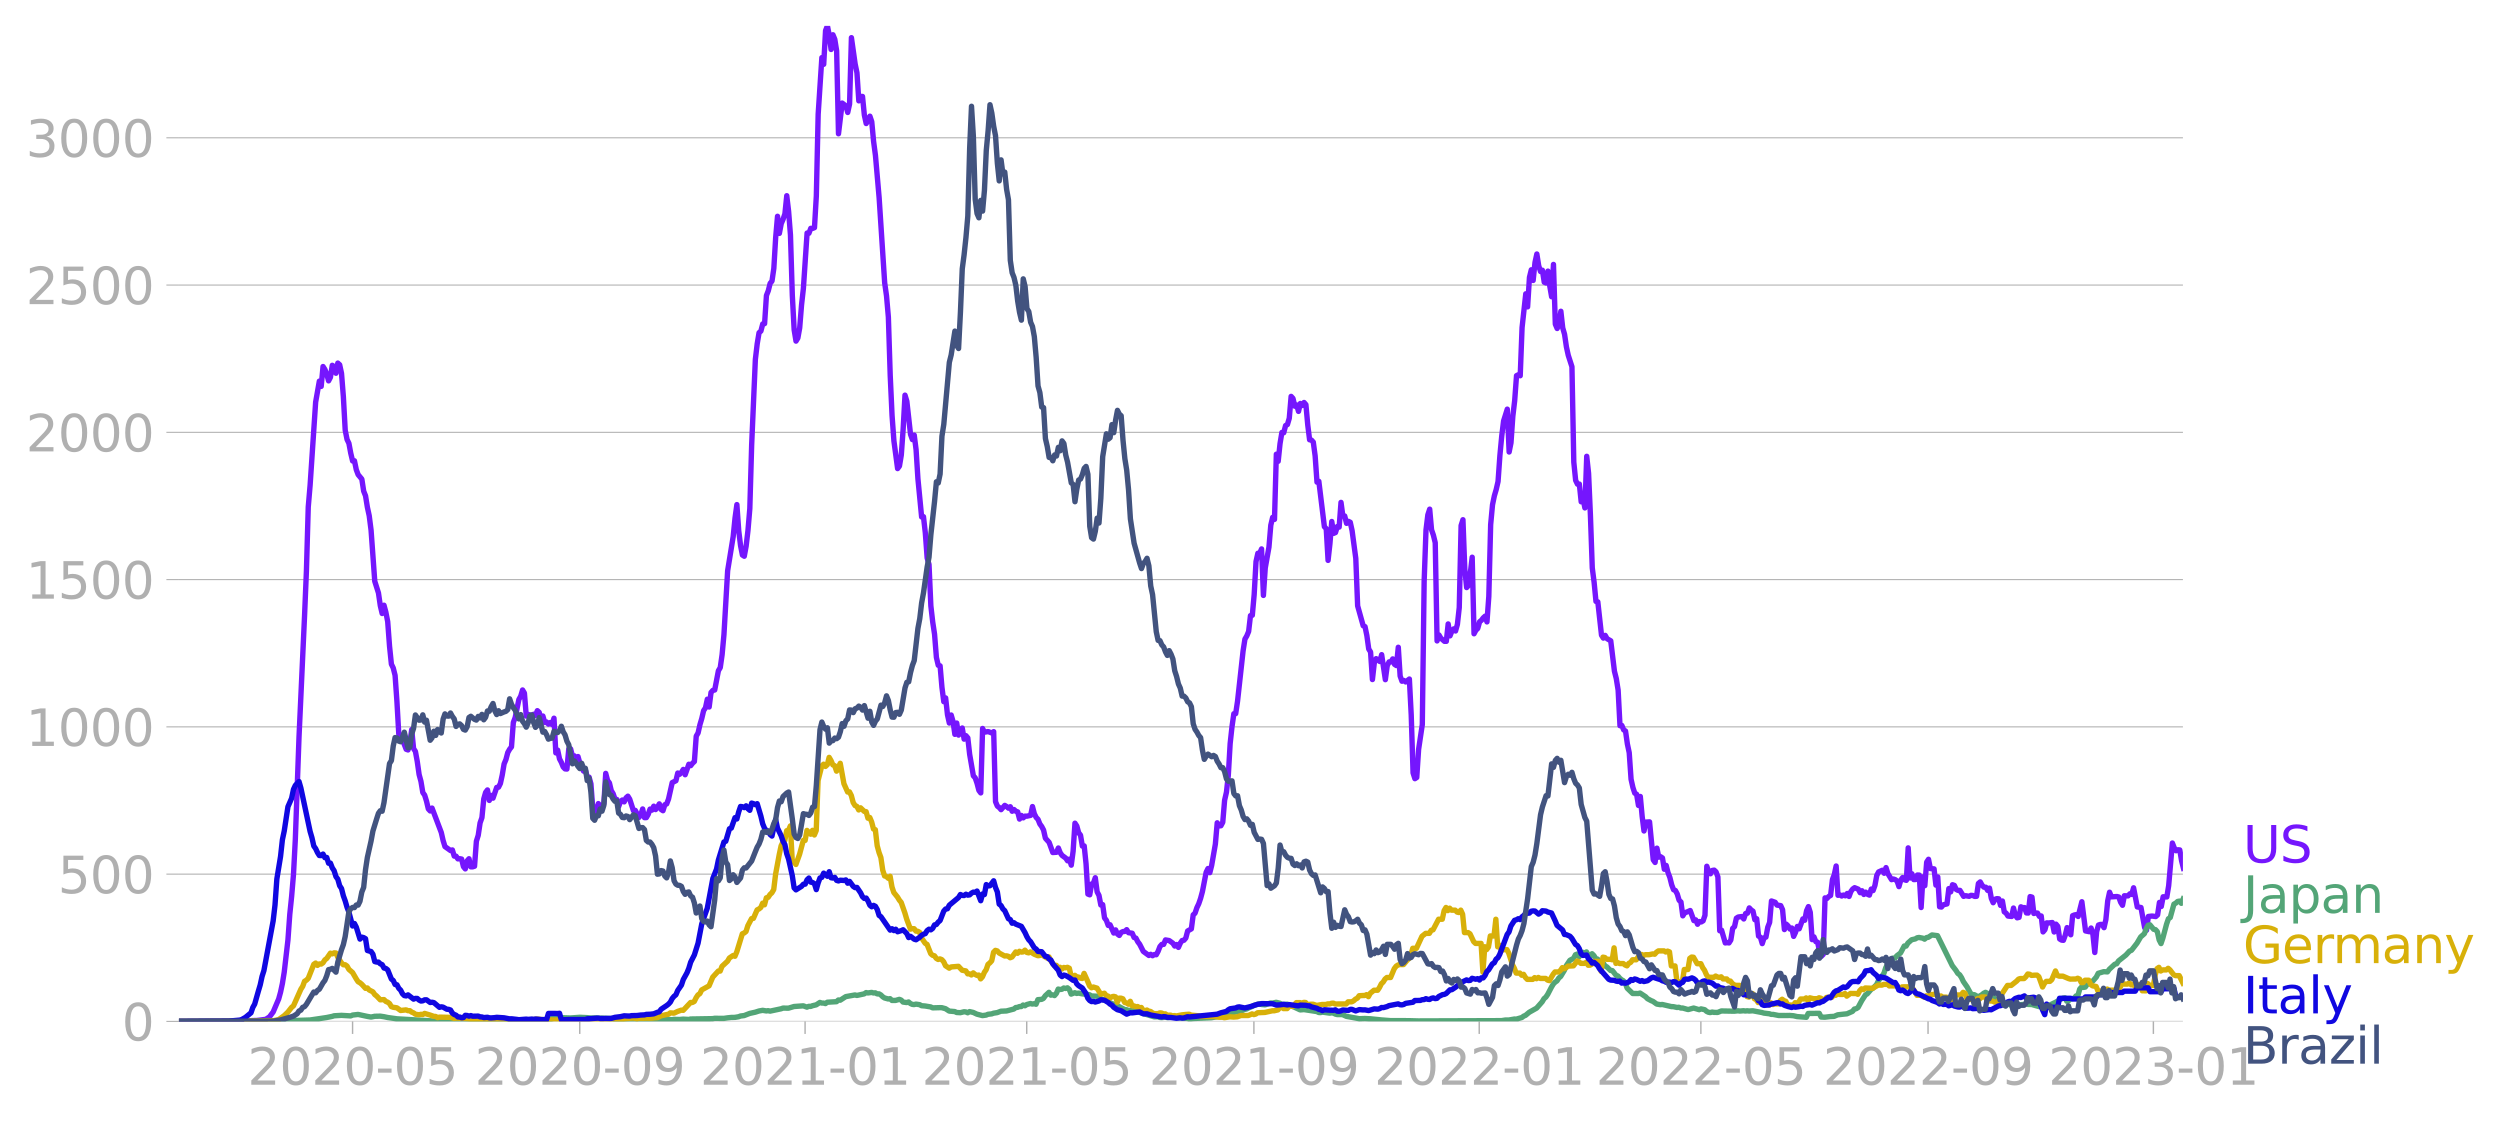 <svg xmlns="http://www.w3.org/2000/svg" xmlns:xlink="http://www.w3.org/1999/xlink" width="928.157" height="416.199" viewBox="0 0 696.117 312.149"><defs><style>*{stroke-linejoin:round;stroke-linecap:butt}</style></defs><g id="figure_1"><path id="patch_1" d="M0 312.15h696.117V0H0v312.15z" style="fill:none"/><g id="axes_1"><path id="patch_2" d="M49.83 284.4h558V7.2h-558v277.2z" style="fill:none"/><g id="matplotlib.axis_1"><g id="xtick_1"><g id="line2d_1"><defs><path id="m91d9a4ef93" d="M0 0v3.5" style="stroke:#b0b0b0;stroke-width:.4"/></defs><use xlink:href="#m91d9a4ef93" x="98.173" y="284.4" style="fill:#b0b0b0;stroke:#b0b0b0;stroke-width:.4"/></g><g id="text_1" style="fill:#b0b0b0" transform="matrix(.14 0 0 -.14 68.925 302.038)"><defs><path id="DejaVuSans-32" d="M1228 531h2203V0H469v531q359 372 979 998 621 627 780 809 303 340 423 576 121 236 121 464 0 372-261 606-261 235-680 235-297 0-627-103-329-103-704-313v638q381 153 712 231 332 78 607 78 725 0 1156-363 431-362 431-968 0-288-108-546-107-257-392-607-78-91-497-524-418-433-1181-1211z" transform="scale(.016)"/><path id="DejaVuSans-30" d="M2034 4250q-487 0-733-480-245-479-245-1442 0-959 245-1439 246-480 733-480 491 0 736 480 246 480 246 1439 0 963-246 1442-245 480-736 480zm0 500q785 0 1199-621 414-620 414-1801 0-1178-414-1799Q2819-91 2034-91q-784 0-1198 620-414 621-414 1799 0 1181 414 1801 414 621 1198 621z" transform="scale(.016)"/><path id="DejaVuSans-2d" d="M313 2009h1684v-512H313v512z" transform="scale(.016)"/><path id="DejaVuSans-35" d="M691 4666h2478v-532H1269V2991q137 47 274 70 138 23 276 23 781 0 1237-428 457-428 457-1159 0-753-469-1171Q2575-91 1722-91q-294 0-599 50Q819 9 494 109v635q281-153 581-228t634-75q541 0 856 284 316 284 316 772 0 487-316 771-315 285-856 285-253 0-505-56-251-56-513-175v2344z" transform="scale(.016)"/></defs><use xlink:href="#DejaVuSans-32"/><use xlink:href="#DejaVuSans-30" x="63.623"/><use xlink:href="#DejaVuSans-32" x="127.246"/><use xlink:href="#DejaVuSans-30" x="190.869"/><use xlink:href="#DejaVuSans-2d" x="254.492"/><use xlink:href="#DejaVuSans-30" x="290.576"/><use xlink:href="#DejaVuSans-35" x="354.199"/></g></g><g id="xtick_2"><use xlink:href="#m91d9a4ef93" id="line2d_2" x="161.43" y="284.4" style="fill:#b0b0b0;stroke:#b0b0b0;stroke-width:.4"/><g id="text_2" style="fill:#b0b0b0" transform="matrix(.14 0 0 -.14 132.182 302.038)"><defs><path id="DejaVuSans-39" d="M703 97v575q238-113 481-172 244-59 479-59 625 0 954 420 330 420 377 1277-181-269-460-413-278-144-615-144-700 0-1108 423-408 424-408 1159 0 718 425 1152 425 435 1131 435 810 0 1236-621 427-620 427-1801 0-1103-524-1761Q2575-91 1691-91q-238 0-482 47Q966 3 703 97zm1256 1978q425 0 673 290 249 291 249 798 0 503-249 795-248 292-673 292t-673-292q-248-292-248-795 0-507 248-798 248-290 673-290z" transform="scale(.016)"/></defs><use xlink:href="#DejaVuSans-32"/><use xlink:href="#DejaVuSans-30" x="63.623"/><use xlink:href="#DejaVuSans-32" x="127.246"/><use xlink:href="#DejaVuSans-30" x="190.869"/><use xlink:href="#DejaVuSans-2d" x="254.492"/><use xlink:href="#DejaVuSans-30" x="290.576"/><use xlink:href="#DejaVuSans-39" x="354.199"/></g></g><g id="xtick_3"><use xlink:href="#m91d9a4ef93" id="line2d_3" x="224.173" y="284.4" style="fill:#b0b0b0;stroke:#b0b0b0;stroke-width:.4"/><g id="text_3" style="fill:#b0b0b0" transform="matrix(.14 0 0 -.14 194.925 302.038)"><defs><path id="DejaVuSans-31" d="M794 531h1031v3560L703 3866v575l1116 225h631V531h1031V0H794v531z" transform="scale(.016)"/></defs><use xlink:href="#DejaVuSans-32"/><use xlink:href="#DejaVuSans-30" x="63.623"/><use xlink:href="#DejaVuSans-32" x="127.246"/><use xlink:href="#DejaVuSans-31" x="190.869"/><use xlink:href="#DejaVuSans-2d" x="254.492"/><use xlink:href="#DejaVuSans-30" x="290.576"/><use xlink:href="#DejaVuSans-31" x="354.199"/></g></g><g id="xtick_4"><use xlink:href="#m91d9a4ef93" id="line2d_4" x="285.887" y="284.4" style="fill:#b0b0b0;stroke:#b0b0b0;stroke-width:.4"/><g id="text_4" style="fill:#b0b0b0" transform="matrix(.14 0 0 -.14 256.64 302.038)"><use xlink:href="#DejaVuSans-32"/><use xlink:href="#DejaVuSans-30" x="63.623"/><use xlink:href="#DejaVuSans-32" x="127.246"/><use xlink:href="#DejaVuSans-31" x="190.869"/><use xlink:href="#DejaVuSans-2d" x="254.492"/><use xlink:href="#DejaVuSans-30" x="290.576"/><use xlink:href="#DejaVuSans-35" x="354.199"/></g></g><g id="xtick_5"><use xlink:href="#m91d9a4ef93" id="line2d_5" x="349.144" y="284.4" style="fill:#b0b0b0;stroke:#b0b0b0;stroke-width:.4"/><g id="text_5" style="fill:#b0b0b0" transform="matrix(.14 0 0 -.14 319.896 302.038)"><use xlink:href="#DejaVuSans-32"/><use xlink:href="#DejaVuSans-30" x="63.623"/><use xlink:href="#DejaVuSans-32" x="127.246"/><use xlink:href="#DejaVuSans-31" x="190.869"/><use xlink:href="#DejaVuSans-2d" x="254.492"/><use xlink:href="#DejaVuSans-30" x="290.576"/><use xlink:href="#DejaVuSans-39" x="354.199"/></g></g><g id="xtick_6"><use xlink:href="#m91d9a4ef93" id="line2d_6" x="411.887" y="284.4" style="fill:#b0b0b0;stroke:#b0b0b0;stroke-width:.4"/><g id="text_6" style="fill:#b0b0b0" transform="matrix(.14 0 0 -.14 382.64 302.038)"><use xlink:href="#DejaVuSans-32"/><use xlink:href="#DejaVuSans-30" x="63.623"/><use xlink:href="#DejaVuSans-32" x="127.246"/><use xlink:href="#DejaVuSans-32" x="190.869"/><use xlink:href="#DejaVuSans-2d" x="254.492"/><use xlink:href="#DejaVuSans-30" x="290.576"/><use xlink:href="#DejaVuSans-31" x="354.199"/></g></g><g id="xtick_7"><use xlink:href="#m91d9a4ef93" id="line2d_7" x="473.601" y="284.4" style="fill:#b0b0b0;stroke:#b0b0b0;stroke-width:.4"/><g id="text_7" style="fill:#b0b0b0" transform="matrix(.14 0 0 -.14 444.353 302.038)"><use xlink:href="#DejaVuSans-32"/><use xlink:href="#DejaVuSans-30" x="63.623"/><use xlink:href="#DejaVuSans-32" x="127.246"/><use xlink:href="#DejaVuSans-32" x="190.869"/><use xlink:href="#DejaVuSans-2d" x="254.492"/><use xlink:href="#DejaVuSans-30" x="290.576"/><use xlink:href="#DejaVuSans-35" x="354.199"/></g></g><g id="xtick_8"><use xlink:href="#m91d9a4ef93" id="line2d_8" x="536.859" y="284.4" style="fill:#b0b0b0;stroke:#b0b0b0;stroke-width:.4"/><g id="text_8" style="fill:#b0b0b0" transform="matrix(.14 0 0 -.14 507.61 302.038)"><use xlink:href="#DejaVuSans-32"/><use xlink:href="#DejaVuSans-30" x="63.623"/><use xlink:href="#DejaVuSans-32" x="127.246"/><use xlink:href="#DejaVuSans-32" x="190.869"/><use xlink:href="#DejaVuSans-2d" x="254.492"/><use xlink:href="#DejaVuSans-30" x="290.576"/><use xlink:href="#DejaVuSans-39" x="354.199"/></g></g><g id="xtick_9"><use xlink:href="#m91d9a4ef93" id="line2d_9" x="599.601" y="284.4" style="fill:#b0b0b0;stroke:#b0b0b0;stroke-width:.4"/><g id="text_9" style="fill:#b0b0b0" transform="matrix(.14 0 0 -.14 570.353 302.038)"><defs><path id="DejaVuSans-33" d="M2597 2516q453-97 707-404 255-306 255-756 0-690-475-1069Q2609-91 1734-91q-293 0-604 58T488 141v609q262-153 574-231 313-78 654-78 593 0 904 234t311 681q0 413-289 645-289 233-804 233h-544v519h569q465 0 712 186t247 536q0 359-255 551-254 193-729 193-260 0-557-57-297-56-653-174v562q360 100 674 150t592 50q719 0 1137-327 419-326 419-882 0-388-222-655t-631-370z" transform="scale(.016)"/></defs><use xlink:href="#DejaVuSans-32"/><use xlink:href="#DejaVuSans-30" x="63.623"/><use xlink:href="#DejaVuSans-32" x="127.246"/><use xlink:href="#DejaVuSans-33" x="190.869"/><use xlink:href="#DejaVuSans-2d" x="254.492"/><use xlink:href="#DejaVuSans-30" x="290.576"/><use xlink:href="#DejaVuSans-31" x="354.199"/></g></g></g><g id="matplotlib.axis_2"><g id="ytick_1"><path id="line2d_10" d="M49.83 284.4h558" clip-path="url(#pdea8bb914f)" style="fill:none;stroke:#b0b0b0;stroke-width:.3;stroke-linecap:square"/><g id="line2d_11"><defs><path id="mfdf9529ecf" d="M0 0h-3.5" style="stroke:#b0b0b0;stroke-width:.3"/></defs><use xlink:href="#mfdf9529ecf" x="49.83" y="284.4" style="fill:#b0b0b0;stroke:#b0b0b0;stroke-width:.3"/></g><use xlink:href="#DejaVuSans-30" id="text_10" style="fill:#b0b0b0" transform="matrix(.14 0 0 -.14 33.922 289.719)"/></g><g id="ytick_2"><path id="line2d_12" d="M49.83 243.394h558" clip-path="url(#pdea8bb914f)" style="fill:none;stroke:#b0b0b0;stroke-width:.3;stroke-linecap:square"/><use xlink:href="#mfdf9529ecf" id="line2d_13" x="49.83" y="243.394" style="fill:#b0b0b0;stroke:#b0b0b0;stroke-width:.3"/><g id="text_11" style="fill:#b0b0b0" transform="matrix(.14 0 0 -.14 16.108 248.713)"><use xlink:href="#DejaVuSans-35"/><use xlink:href="#DejaVuSans-30" x="63.623"/><use xlink:href="#DejaVuSans-30" x="127.246"/></g></g><g id="ytick_3"><path id="line2d_14" d="M49.83 202.388h558" clip-path="url(#pdea8bb914f)" style="fill:none;stroke:#b0b0b0;stroke-width:.3;stroke-linecap:square"/><use xlink:href="#mfdf9529ecf" id="line2d_15" x="49.83" y="202.388" style="fill:#b0b0b0;stroke:#b0b0b0;stroke-width:.3"/><g id="text_12" style="fill:#b0b0b0" transform="matrix(.14 0 0 -.14 7.2 207.707)"><use xlink:href="#DejaVuSans-31"/><use xlink:href="#DejaVuSans-30" x="63.623"/><use xlink:href="#DejaVuSans-30" x="127.246"/><use xlink:href="#DejaVuSans-30" x="190.869"/></g></g><g id="ytick_4"><path id="line2d_16" d="M49.83 161.382h558" clip-path="url(#pdea8bb914f)" style="fill:none;stroke:#b0b0b0;stroke-width:.3;stroke-linecap:square"/><use xlink:href="#mfdf9529ecf" id="line2d_17" x="49.83" y="161.382" style="fill:#b0b0b0;stroke:#b0b0b0;stroke-width:.3"/><g id="text_13" style="fill:#b0b0b0" transform="matrix(.14 0 0 -.14 7.2 166.701)"><use xlink:href="#DejaVuSans-31"/><use xlink:href="#DejaVuSans-35" x="63.623"/><use xlink:href="#DejaVuSans-30" x="127.246"/><use xlink:href="#DejaVuSans-30" x="190.869"/></g></g><g id="ytick_5"><path id="line2d_18" d="M49.83 120.376h558" clip-path="url(#pdea8bb914f)" style="fill:none;stroke:#b0b0b0;stroke-width:.3;stroke-linecap:square"/><use xlink:href="#mfdf9529ecf" id="line2d_19" x="49.83" y="120.376" style="fill:#b0b0b0;stroke:#b0b0b0;stroke-width:.3"/><g id="text_14" style="fill:#b0b0b0" transform="matrix(.14 0 0 -.14 7.2 125.695)"><use xlink:href="#DejaVuSans-32"/><use xlink:href="#DejaVuSans-30" x="63.623"/><use xlink:href="#DejaVuSans-30" x="127.246"/><use xlink:href="#DejaVuSans-30" x="190.869"/></g></g><g id="ytick_6"><path id="line2d_20" d="M49.83 79.37h558" clip-path="url(#pdea8bb914f)" style="fill:none;stroke:#b0b0b0;stroke-width:.3;stroke-linecap:square"/><use xlink:href="#mfdf9529ecf" id="line2d_21" x="49.83" y="79.37" style="fill:#b0b0b0;stroke:#b0b0b0;stroke-width:.3"/><g id="text_15" style="fill:#b0b0b0" transform="matrix(.14 0 0 -.14 7.2 84.69)"><use xlink:href="#DejaVuSans-32"/><use xlink:href="#DejaVuSans-35" x="63.623"/><use xlink:href="#DejaVuSans-30" x="127.246"/><use xlink:href="#DejaVuSans-30" x="190.869"/></g></g><g id="ytick_7"><path id="line2d_22" d="M49.83 38.364h558" clip-path="url(#pdea8bb914f)" style="fill:none;stroke:#b0b0b0;stroke-width:.3;stroke-linecap:square"/><use xlink:href="#mfdf9529ecf" id="line2d_23" x="49.83" y="38.364" style="fill:#b0b0b0;stroke:#b0b0b0;stroke-width:.3"/><g id="text_16" style="fill:#b0b0b0" transform="matrix(.14 0 0 -.14 7.2 43.683)"><use xlink:href="#DejaVuSans-33"/><use xlink:href="#DejaVuSans-30" x="63.623"/><use xlink:href="#DejaVuSans-30" x="127.246"/><use xlink:href="#DejaVuSans-30" x="190.869"/></g></g></g><path id="line2d_24" d="m49.83 284.4 18-.082 2.571-.152 1.029-.012 1.029-.117 1.542-.211 1.029-.668 1.029-1.37 1.542-3.633.515-1.874.514-2.414.514-3.198 1.029-8.916.514-7.147.514-5.002.515-6.093.514-9.794 1.029-28.54 1.542-33.754.515-12.372.514-17.89.514-6.034 1.543-23.163 1.029-5.834.514 1.464.514-5.53.515.809.514 1.288.514 1.887.514-.984.515-3.34.514.34.514 1.863.515-2.823.514.468.514 2.39.514 6.467.515 9.362.514 2.577.514 1.066.515 2.765.514 2.156.514-.047.514 2.484.515 1.37 1.028 1.242.515 3.351.514 1.3.514 3.187.514 2.367.515 4.03 1.028 14.212 1.029 3.257.514 3.538.514 2.18.515-2.297.514 1.921.514 2.637.515 6.877.514 4.967.514 1.067.514 2.062.515 7.287.514 9.08.514.21 1.543 3.996.514.187.515-1.956.514-3.726.514 5.296.515.796.514 2.8.514 3.632.514 1.91.515 3.105.514.726.514 1.664.515 2.19.514.551.514-.796 2.572 6.795.514 2.25.514 1.675 1.543 1.101.514-.164.515 1.71.514.024.514.75.514-.047.515.094.514 2.12.514.621.515-2.237.514-.586.514 2.25h.514l.515-.165.514-6.97.514-1.641.515-3.445.514-1.476.514-5.225.514-1.804.515-.68.514 2.917.514-1.394.515.762 1.028-2.988.514-.07.515-1.031.514-2.355.514-3.081.515-1.23.514-1.957.514-.914.514-.656.515-6.795.514-1.36 1.029-5.037.514-.914.514-1.734.514.867.515 6.397.514-.457.514.14.515 1.266.514-1.453.514.316.514-1.312.515.469.514 2.038.514-1.019.515 1.804.514-.14.514.597.514-.445.515.55.514-1.757.514 9.654.515-.773.514 2.449.514.972.514 1.277.515.527.514.047.514-5.541.515-.082.514 2.026.514-.082.514.774.515-.574.514 1.827 1.029 2.215.514-.34.514 1.98.514.047.515 1.863.514 6.959.514-.539.515 1.324.514-2.238 1.028 1.148.515-1.148.514-8.412.514 1.957.515.69.514 2.157.514.831.514 1.512.515.105.514 1.992.514-1.383.515-.445.514.516.514-1.125.514-.457.515.844 1.028 3.198.515-.094 1.028 1.957.514-.762.515-1.581.514 2.413.514-.011.515-.903.514-1.464.514.293.514-1.102.515.938.514-.61.514-.972.515 1.558.514.34.514-1.664.514-.222.515-1.36 1.028-4.58 1.029-.516.514-2.144.514.352.515-.54.514-.82.514 1.477 1.029-2.917.514.386.514-.668.515-.48.514-7.065.514-.89.515-2.296.514-1.734.514-2.191.514-.773.515-2.402.514 2.167.514-4.03.515-.598.514-.105 1.028-5.366.515-.867.514-3.585.514-5.589 1.029-17.808 1.543-9.501.514-5.167.514-3.738.515 7.276.514 4.17.514 2.602.514.328.515-2.789.514-4.381.514-6.08.515-17.75 1.028-23.784.514-4.358.515-3.093.514-.457.514-1.992.515-.082.514-7.838.514-1.312.514-2.062.515-.633.514-3.526.514-8.623.515-5.893.514 4.756.514-2.706.514-1.207.515-1.535.514-5.038.514 4.359.515 6.56.514 16.766.514 9.654.514 3.14.515-.843.514-2.847.514-6.386.515-4.592 1.028-15.419.514.059.515-1.37.514.023.514-.211.515-8.775.514-22.823 1.028-15.746.515 1.862.514-9.384.514-1.324.515 2.624.514 3.949.514-4.09.514 1.254.515 3.234.514 23.08 1.029-8.552 1.028.785.514 1.827.515-2.354.514-18.465 1.029 7.276.514 2.507.514 7.803.514-1.23.515.011.514 5.19.514 2.344.515-.89.514-1.149.514 1.523.514 5.495.515 3.878 1.028 11.798 1.543 23.701.514 3.644.515 5.893.514 16.262.514 11.177.515 7.041 1.028 7.71.514-.692.515-3.081.514-7.194.514-9.478.515 1.699 1.028 9.22.514 1.453.515-1.253.514 4.042.514 8.13 1.029 10.615.514-.07.514 4.499.515 7.006.514 1.78.514 11.553.515 4.475.514 3.41.514 6.467.514 2.19.515.153.514 5.975.514 4.007.515-1.043.514 4.687.514 2.308.514-2.238.515 1.78.514 3.598.514-3.14.515 3.35.514-1.558.514-.41.514 3.093.515-.96.514.62.514 4.581 1.029 5.964.514.574.514 1.511.515 1.992.514.691.514-17.937.515 1.031 1.028-.176 1.029.399.514-.375.514 19.507.515 1.23.514.387.514.597 1.029-1.183.514.316.514.457.515-.398.514 1.253.514-.48.514.48.515.176.514 2.004.514-1.008.515.668.514-.48.514.011 1.029-.222.514-2.45.514 1.993.515 1.03.514.54.514 1.288.514.703.515.984.514 2.285 1.029 1.137 1.028 2.835 1.029-.07.514-1.184.514 1.312.515.738 1.028.762.514.75.515-.457.514 1.664.514-3.878.515-7.803.514.785.514 1.874.514.668.515 3.046.514-.047.514 4.98.515 8.423.514.211.514-2.999.514-.246.515-1.511.514 3.925.514.995.515 2.672.514-.106.514 3.702.514.668.515 1.418.514-.176 1.029 2.296.514-.867.514 1.149.514.386.515-.832.514-.246.514-.035.515-.492.514.844 1.028.152.515 1.183.514.176.514 1.008.515.68 1.028 2.014 1.543 1.125.514-.316.515.386.514-.328.514.059.514-.95.515-1.335.514-.597h.514l.515-1.242 1.028.176 1.029.738.514.785.514-.422.515.797.514-1.16.514-.75.514-.082.515-.61.514-1.968 1.029-.585.514-3.902.514-.468.514-1.535.515-1.09.514-1.5.514-1.91 1.029-5.342.514-1.054.514 1.148.515-2.039 1.028-5.916.515-5.928.514.867.514-.047.514-.961.515-6.14.514-2.249.514-4.674.515-8.846.514-4.721.514-3.597.514-.035.515-3.457 1.543-14 .514-3.292.514-.88.514-1.241.515-4.417.514-.105.514-5.753.515-9.197.514-2.308.514-.012.514-1.195.515 12.946.514-7.638 1.029-5.811.514-6.105.514-2.179.514.563.515-18.148.514 1.968.514-4.92.515-3.106.514.082.514-2.003.514-.281.515-1.758.514-6.08.514.562.515 2.168.514-.352.514 1.793.514-2.203.515.563.514-.832.514.597.515 5.647.514 4.136.514.082.514.574.515 3.831.514 7.311.514-.234 1.543 12.63.514.574.515 8.81.514-4.628.514-6.198.515 3.304.514-.222.514-1.687.514.164.515-6.878.514 3.785h.514l.515 2.05.514-.562.514.257.514 2.344 1.029 7.72.514 13.216 1.543 5.53.514.258.515 2.507.514 3.714.514.843.515 7.663.514-4.57.514-1.241.514.316.515.469.514-1.898 1.029 6.959.514-3.855.514-1.09.514.012.515-.843.514 1.523.514.328.515-5.096.514 8.002.514 1.452.514-.21.515.41 1.028-.809.515 9.97.514 16.168.514 1.606.514-.34.515-7.827 1.028-6.9.515-39.846.514-14.317.514-4.23.514-1.581.515 5.729.514 1.5.514 2.108.515 27.345.514-1.663.514.878 1.029.903h.514l.514-4.84.515 3.317.514-1.301.514-.644.514.585.515-1.85.514-4.652.514-22.858.515-1.617.514 13.767.514 5.12.514-.586.515-3.445.514-4.417.514 21.312.515-.973.514-.492.514-1.863.514-.421.515-.68.514-.469.514 1.594.515-7.088.514-20.011.514-5.507.514-2.495.515-1.758.514-2.237.514-7.23.515-5.447.514-4.183 1.028-3.28.515 11.927.514-2.554.514-7.393.515-4.347.514-6.96.514-.257.514.281.515-13.403 1.028-9.408.515 3.632.514-8.213.514-2.108.514 2.964.515-5.003.514-2.355.514 3.257.515 1.617.514-.363.514 3.339.514.222.515-3.304.514 4.171.514 2.964.515-8.997.514 16.625.514 1.206.514-1.359.515-3.433.514 4.617.514 1.792.515 3.503.514 2.343 1.028 3.187.515 26.549.514 5.084.514 1.066.515-.035.514 4.944.514-.89.514 2.59.515-14.365.514 4.745.514 11.716.515 14.61.514 4.019.514 5.307.514.129 1.029 9.29.514.797.515-.75.514.914 1.028.598 1.029 8.47.514 2.05.515 3.223.514 9.888.514-.07.514 1.23.515.328.514 3.597.514 2.437.515 7.393.514 2.296.514 1.57.514.316.515 3.105.514-2.496.514 5.53.515 4.077.514-2.46 1.028-.07 1.029 10.556.514.738.515-3.972.514 2.508.514-.13.514.352.515 3.14.514-1.066.514 2.003.515 1.348.514 2.062.514 1.347.514.223.515.972.514 1.746.514.48.515 3.855.514-.82 1.028-.41.515-.247 1.028 2.8.515-.199.514 1.219.514-.75.514.105.515-.316.514-1.523.514-13.66.515 1.522.514.563.514-.926.514-.082.515.48.514 1.418.514 14.985.515-.153 1.028 3.539.514-.082.515.082.514-.809.514-3.233.515-.516.514-2.32.514-.34 1.029-.128.514.668.514-1.5.515-.105.514-1.465.514.562.514.352.515 2.366.514-.269.514 4.827.515.316.514 1.781.514-1.605.514-.2.515-2.764.514-1.336.514-5.963 1.029.363.514.785 1.029.14.514 1.137.514 5.53.515-1.5.514.492.514.867.514-.292.515 2.331.514-1.113.514-1.652.515.656 1.028-2.753.514.375.515-2.648.514-1.148.514 1.605.515 7.58.514-.761.514 1.324.514.175.515 2.566.514 1.347.514-.527.515-15.746.514.176.514-.563.514-.28.515-4.418.514-1.382.514-2.402.515 8.154.514-.117.514.316.514-.27.515.212.514-.645.514.82.515-1.394.514-.68.514-.362 1.029.421.514.973.514-.54.515 1.032.514-.644.514.597.514.223.515-1.676.514.41.514-1.44.515-2.79.514-.96 1.028-.457.515.832.514-1.57.514 1.664 1.029 1.687.514-.176.514.176.515.398.514 1.535.514-1.816.515-.703.514.621.514.152.514-9.033.515 8.389.514-1.183.514 1.616.515-.011.514-1.254.514.024.514 9.02.515-8.54.514 2.46.514-6.56.515-.786.514 2.578 1.028.094.515 4.522.514-2.285.514 8.319.515.07.514-.621 1.028-.246.515-4.265.514.914.514-1.991.515.187.514 1.125.514.27.514-.013 1.029 1.664.514-.187 1.029.175.514-.27.514.048.515.258.514-.036.514-3.573.515-.433.514.925.514.539.514.012.515.878.514-.62.514 2.858.515 1.195.514-.949.514-.187.514.058.515 1.828.514-1.218.514 3.01.515.364.514.808 1.028.117.515-2.343.514 2.015.514.703.515-.129.514-2.929.514.223.514-.012.515 1.488.514.024.514-4.57.515.141.514 4.558.514-.141.514.035.515.914.514-.117.514 4.44.515-.61.514-1.909.514.035 1.029-.129.514 2.637.514-2.18.515.621.514 3.503.514.317.514.058.515-1.406.514-2.132.514 1.242.515.75.514-5.308.514-.21.514-.082.515.503 1.028-4.1 1.029 8.13 1.028.212.515-1.02.514 1.816.514 4.991.515-5.823.514-1.816.514-.175.514.011.515.89.514-2.249.514-5.225.515-2.39.514 1.289 1.543-.094.514.14.514 1.465.515.832.514-2.648 1.028.035.515-.574.514.164.514-1.84 1.029 5.332 1.028.152 1.029 5.635.514.691.515-3.83 1.028-.118 1.029.14.514-.468.514-3.468.515 1.125.514-2.695 1.028.047.515-3.14 1.028-11.868.515 1.324.514.82.514-.27.514.047.515 3.047.514 2.062h0" clip-path="url(#pdea8bb914f)" style="fill:none;stroke:#7516fd;stroke-width:1.5;stroke-linecap:square"/><path id="line2d_25" d="m49.83 284.4 22.114-.094 2.572-.14 2.571.07 2.057.012 7.2-.235 3.086-.457 1.543-.234 1.543-.316.514-.164 2.057-.117 2.572.152.514-.234 1.543-.176 2.571.55 1.029.176 1.028-.21 1.543-.036 1.029.153 1.028.222 2.572.363 9.771.574 2.572-.035.514-.175 2.057.035 1.029-.047.514.222 2.057.036 3.086.058 2.571-.023 8.743-.082 1.543-.059 1.028.035 3.6-.246 2.572-.082 2.057-.363 1.029-.105 1.028-.059 2.572.082 2.571-.187 2.057.093 1.029.106 1.543-.047.514.094 1.028-.024 2.058.094.514-.012 1.028.129 1.029.094.514.082h1.029l2.057-.047 2.571-.012 1.029.082 4.629.14 1.028-.14 1.543.012.514.023.515-.093 1.542.035 1.029-.094 1.543.082.514-.117 6.172-.106.514-.093 2.571.023 1.029-.152 1.028-.106 1.029-.023 1.029-.176.514-.199 1.028-.129 1.543-.597 1.543-.34 1.029-.328 1.028-.188 1.029.164.514-.07.514.129 3.086-.656.514-.188 1.543.012 1.543-.457 2.572-.187 1.028.363.514-.234.515.035.514-.2 1.029-.245 1.028-.668.514.176h.515l.514.14.514-.375 2.572-.152.514-.469.514.059 1.543-.996 2.572-.469.514.141 2.057-.445.514-.352.515.106 1.028-.153.514.153.515-.035.514.292.514-.011.515.304.514.504.514.34 1.029.281.514-.082.514.492 1.029-.012 1.028-.292.515.199.514.55 1.029.141.514-.164.514.433.514.235.515.058.514-.129 1.029.153.514.293 1.028.082 1.543.257.515.258 2.057-.058.514.011 1.029.281 1.028.668 1.543.13.514.257 1.029.059 1.028-.258.515.047.514.234.514-.328 1.029.234 1.028.48 1.543.399 1.029-.14.514-.223 1.029-.117.514-.188 1.029-.164 1.028-.387 1.543-.07 1.029-.27 1.028-.269.514-.41.515-.058.514-.211.514-.012.515-.422.514.2.514-.34 1.029-.282.514.153.514-.106.515.153.514-1.277 1.028-.082.515-.258.514-.738 1.029-.961.514.785.514-.094.514.211.515-.597.514-1.207.514.105.515-.047.514-.363.514.13.514-.177.515.434.514 1.312 1.029-.387.514.2.514-.094 1.029.21 1.543.165.514.105.514.317 1.543.07.514.199.515.469.514.27 1.028.315.515.176.514.375 1.543.644.514.317.514.14 1.543.809.515.058.514.2.514-.012.514.117.515-.035 5.657 1.71 1.028-.023.515.187.514.047 1.029-.129.514.118 2.057-.164h.514l.515.187 2.571.21.514.13 1.029-.106 5.143-.222 2.571-.469.514-.012.515-.175.514-.328 3.086-.703.514.058 1.029-.457.514-.246.514-.093.514-.293 1.029-.422.514-.305 1.543-.445.514.21 1.029.095 1.543-.528.514.047 1.029-.222 1.028.257.515.293.514.047 1.028-.082.515.305.514.094 2.571 1.206 1.029-.093 3.6.55.514.258.515.035.514-.14 2.057.292.514-.082.515.07.514.27.514.129h1.029l.514.035 1.029.469 1.542.281 2.058.375 1.542-.059 1.543.082 3.086.317 2.571.199 1.543-.012 3.6.024 2.572.07 23.143-.082 1.028-.164 1.029-.012 1.543-.27.514.024 1.543-.445.514-.387.514-.222 1.029-.856 2.057-1.16 1.543-1.757.514-.867.514-.445.515-.762 1.028-1.98.515-.867.514-.55.514-.34.514-.808.515-.422 1.028-1.699.515-1.254 1.028-1.558 1.029-.539.514-1.007.514-.188.515.762.514-.797.514-.445.514.176.515-.293.514.984.514.129.515-.61.514.516.514.843.514.141.515.914.514-.129.514.258.515.82.514.293 1.028.996.515.047 1.028 1.3.515.2.514.62.514.434.514.28.515.68.514 1.371 1.543 1.488 1.543.012.514-.13 1.543 1.02.514.54 1.029.55.514.21 1.029.739 1.028.175.514-.058 2.572.597.514.012 1.029.223.514-.059.514.211h.515l1.542.434 1.543-.422 1.543.457.514-.223 1.029.223.514.468.515.246.514.094.514-.152.514.093 1.029.012 1.029-.41 3.6.07 1.028-.117.514.082 1.029-.093.514.082.515-.07.514.07 1.028-.07 2.572.491.514.153 1.543.187.514.176h.515l1.542.304h1.029l1.029.012 1.028-.023 1.029.082 1.028.234 2.572.2.514-1.067 3.086-.035.514 1.031 1.029.047 1.542-.188 1.029-.046 1.029-.434 1.542-.176 1.029-.105 1.543-.68.514-.644.514-.094.515-.34 1.028-1.91 1.029-1.593.514-.304 1.029-1.207.514-.328 1.029-1.02.514-1.077.514-.598 1.029-1.476.514-1.582.514-.96.515-.528.514.047.514-1.218.514-.012.515-.632 1.028-.785 1.029-1.934.514.024.514-.855 1.029-.914 1.029-.235.514-.316.514-.082 1.029.188.514.28.514-.433.515-.082 1.028-.656 1.543.2 4.114 8.341 1.029 1.347.514.82.514.375.515.797.514 1.09 1.029 1.488 1.028 1.874.514.27.515.035 1.028.609 1.029-.574.514-.434.514-.257.515.246.514.468.514.258 1.543 1.125.514.164.515.035.514.445 1.029.387 1.542.422.515.351.514-.34.514-.164.515.082 1.542-.14.515-.176.514.21 1.029.013 1.542.445.515.14.514-.164 1.543-.105.514-.164.514-.047 1.543-.75 1.029-.62 1.028-.516.515-.07.514.937.514-.164.515-.469 1.028-.2.514-.643.515-.106.514-1.804.514-.574.515.117.514-.094.514-.738.514-.234.515-.54.514-.105 1.029-1.195.514-1.019 1.543-.457 1.028.059.515-.715 1.542-1.43.515-.116.514-.785 2.057-1.64 1.029-1.114.514-.199 1.543-1.992 1.028-1.745 1.029-.902.514-1.395.515-.949.514-.128 1.028 1.241.515.106.514.562.514 2.308.515 1.008.514-1.523 1.028-3.878.515-1.5.514-.351 1.029-3.726.514-.281.514-.469.514-.094.515.61.514-1.219h0" clip-path="url(#pdea8bb914f)" style="fill:none;stroke:#53a577;stroke-width:1.5;stroke-linecap:square"/><path id="line2d_26" d="m49.83 284.4 23.657-.094 1.029-.035 1.543-.047 1.542-.328 1.543-1.101 1.029-.996 1.028-1.312.515-.41 2.057-4.628.514-.808.514-1.406.515-.305.514-.527 1.543-3.89.514-.351.514.644.515-.398.514.035.514-.363.515-.809.514-.386L92 265.408l.515.188.514-.281.514.047.515 1.171 1.028 1.582.514.515h.515l.514.363.514.926 1.029.89 1.028 1.77.515.785.514.28.514.434 1.029 1.125.514-.105.514.562 1.029.515.514.75.515.399 1.028 1.077 1.029-.07.514.516.514.21.515.375.514.867.514.176 1.029.152 1.028.739 1.543-.164.514.234.515-.012.514.398.514.211.515.375 1.028.153.514-.13.515.06.514-.305 1.543.457 1.028.363.515.023.514.328.514-.14 3.086.07 1.029.281.514-.058 1.028.011 1.543.047 3.6.234h1.029l2.057.082 1.029.165 3.6.082 1.542-.13 3.6.13 1.543-.2 1.543-.082.514-.093 2.058.222.514-.07 1.028.082 6.172.082.514.07 2.572-.164 5.142.14 5.143-.198 1.029-.282 2.571-.164 1.029.164.514-.117h1.543l2.057-.023 1.029-.117.514-.012 1.029-.516 1.542-.351.515-.07.514-.399 1.029.082 1.028-.48 1.029-.363.514.058 2.057-2.19h.514l.515-.293.514-1.043.514-.773.515-.34.514-1.043 2.057-1.148 1.029-2.425 1.542-1.687.515.011.514-1.323 1.543-1.43.514-.89 1.029-.692.514.211.514-1.23 1.543-5.026.514-.234.515-.41.514-1.629 1.029-1.956.514-.07 1.028-2.356.515-.257.514-.41.514-1.207.515.457.514-1.945.514-.152.514-.774.515-.48.514-.902.514-4.241 1.029-5.542.514-2.413.514-1.031.515-.446.514-2.706.514-.117.515-1.219.514 9.525 1.028 1.207 1.029-2.847 1.029-3.854h.514l.514-2.777 1.029 1.054.514-1.078.514 1.29.515-1.243.514-13.918 1.028-4.066.515-.48.514.62.514-.48.515-2.038.514.879.514 1.206.514.235.515 1.511 1.028-2.18 1.029 5.683 1.028 2.308.515-.035.514 1.008.514 1.944.515.844.514.234.514.996.514-.586 1.029.985.514.082.515 1.816.514-.188.514 1.23.514 1.969.515.199.514 4.452.514 1.898.515 1.406.514 3.503.514 1.617.514.152.515.492.514-.55.514 2.963.515 1.547 1.028 1.277.514.855.515.633 1.028 2.94.515 1.746 1.028 2.754.514-.141.515.023.514.668.514.047.515.305.514 1.523 1.028 1.523.515.304 1.028 2.59.515.445.514.14.514.715.514.305.515-.153.514.2.514.597.515 1.101 1.028.68.514-.34 2.058-.175 1.028 1.09 1.029.187.514.82.514-.012.515.316.514-.574.514.434.514.257.515-.082.514 1.055.514-.574.515-1.23.514-.75.514-1.476.514-.422.515-.574.514-2.39.514-.516.515.152.514.575 1.543.831.514-.035.514.13.515.397.514-.21 1.028-1.406.515.375.514-.551.514.223.515-.06.514-.48.514.633.514.117.515-.28 1.028.655 1.029.422.514-.07.514-.2 1.543.926.515-.328.514 1.101 1.028 1.371.515-.117.514.726.514-.187.515.48.514-.421.514.082.514-.13.515.247.514 2.202.514.164.515-.375.514.399.514.082.514.304.515.082.514-1.405 1.029 2.272.514 1.242.514.48.514-.21 1.029.316 1.029 1.687 1.028-.27.514.657.515.14.514.551.514-.351.515-.13.514.13.514 1.51.514-1.136h.515l.514.188.514 1.008.515.14.514.34.514-.797.514 1.254.515.023.514.235.514-.059.515.351.514-.082.514.797.514.094.515-.188.514.305.514.094.515.375.514.234h1.028l.515-.223.514.059.514.234.515-.011.514.363H326l.515.199.514-.094.514.106 1.543-.305 1.029-.105 1.028-.07.515.245 2.057.188.514.222 1.543-.035 2.571.047 1.029.164h1.028l.515.14 1.543-.257 1.028.07 1.029-.07 1.028-.363h2.057l1.029-.445.514.187.515-.14.514-.364 2.057-.094 2.057-.456h.514l1.029-.246.514-.563.515-.21.514.41h1.028l.515-.575.514-.152.514.14 1.029-1.077H362l.515.164.514-.235.514.047.515.563 1.028-.094h.514l1.029.34 1.543-.27h1.028l.515-.164.514.024.514-.188.515-.047.514.246 3.086-.011.514-.598h1.028l.515-.281.514-.469.514-.258.515-.69 1.028-.06h.514l.515-.234.514.551.514-.937 1.029-.844h1.028l.515-.773.514-1.031.514-.492.515-.82.514-.434h1.028l1.029-2.46.514-.68.515-.34.514-.117h1.028l1.029-1.206.514-.48.515-1.02.514-1.828h1.028l1.543-3.339 1.029-.82H398l.515-.855.514-.129 1.543-2.952h1.028l.515-2.402.514-.867.514.867.515-.668.514.55h1.028l.515.528.514.129.514-.668.515 1.136.514 5.12h1.028l.515.34 1.028 2.18.515.491h1.542l.515 8.014.514-7.088.514.797.515-.703.514-3.093H416l.515-4.652.514 7.674.514-.445.515 1.488.514-.258h1.028l.515.996 1.028 3.21.515.961.514 1.36h1.028l.515.597.514-.246.514.855.515.539h1.542l.515-.48.514.304.514-.351.515.28h1.542l.515.47.514.128 1.029-1.757.514-.656H434l.515-.422.514-.773.514.293.515-.27.514-.445 1.543-.082 1.028-1.347.515.21.514.446h1.028l.515-.305.514.832.514-.024.515-.28.514-.762 1.543.011.514 2.754.514-3.949.515.094.514.492h1.028l.515.14.514-3.315.514 4.323.515-.222.514.27H452l.515.41.514.222.514-.703.515-.258.514-.726h1.028l.515-.75.514-.504.514-.222.515.246.514-.188h1.028l1.029-.222.514.093.515-.574.514-.351 1.543-.012.514.316.514-.246.515.211.514 3.913h1.028l.515 4.195 1.028.351.515-.164.514-3.386H470l.515-3.093.514-.375.514.059 1.029 1.792h1.028l.515 1.113.514.75.514 1.195.515.738h1.542l.515-.351.514.258.514.117.515-.164.514.586h1.028l.515.562.514.035.514.668.515.375.514.152h1.028l.515.34.514.656.514.187.515 1.934.514.152.514-.973h.514l.515 1.43.514.27.514.784.515-1.535.514.551.514.973h1.029l.514.714.514-.632.515.48.514-.176h1.028l.515-.914.514-.375.514.387.515.2.514 1.018h1.028l.515.235.514-.879.514.094.515-.293.514-.832h1.028l.515-.305.514.809.514-.832 1.029.246H506l.515-.258.514.13.514.62.515-.293.514-.55 1.543-.07.514-.739.514.211.515-.433.514.187h1.028l.515-.258.514.738 1.029-.75 1.542.024.515.21.514-.995.514-.527.515.234.514-.468 2.057.093 1.543-.89H524l.515-.2 1.028-.023.515.457 1.542-.023.515.047 1.028.597.515-.363 1.542-.024.515.188.514-.07.514.527 1.029 1.722h1.028l1.029.55.514-.398.515.305.514-.68h1.028l.515-.222.514.234.514.715.515-.316.514.34H542l.515.445 1.028.234.515-1.324 1.542.023.515-.07.514-.656.514.223.515 1.452.514.282 1.543-.024.514.328.514-.562.515.14.514-.55h1.028l.515 1.054 1.543.106.514.27h1.028l.515-1.512 2.057-3.128H560l1.543-1.219.515-.55.514-.153h1.028l.515-.515.514-.75.514.07.515.316 1.028-.07h.514l.515.434 1.028 2.87.515-.996.514-.574h1.028l.515-.469 1.028-2.425.515 1.242.514.2h1.028l1.543.667.515.152 1.542-.023.515-.21.514.233.514.985.515-.012.514-.656h1.028l.515 1.125.514.433 1.029.187.514 1.266h1.028l.515.21.514-.304.514-.457.515.316 1.542-.011 1.029-.574.514-.164.515-1.23.514.28h1.028l.515-.374.514.586.514-.164.515.609.514-.516H596l.515 1.722 1.028.012.515-2.003.514.504h1.028l.515-2.918.514-1.757.514-.363.515 1.019.514-.305h1.028l.515-.445.514.445 1.029 1.36.514.234h1.028l1.029 2.085h0" clip-path="url(#pdea8bb914f)" style="fill:none;stroke:#d8b009;stroke-width:1.5;stroke-linecap:square"/><path id="line2d_27" d="m49.83 284.4 13.886-.082 3.085-.281.515-.164 1.028-.586 1.543-1.277.514-1.5.515-.925 1.028-3.62.515-1.734.514-2.355.514-1.629 2.572-13.836.514-4.417.514-7.24 1.029-6.269.514-4.663.514-2.437 1.029-6.76 1.028-2.355.515-2.472.514-1.101 1.029-1.078.514 1.792 2.571 12.103.515 1.757.514 2.297.514.726.514 1.102.515.82.514.023.514-.422.515.996.514-.058.514 1.605.514-.024.515 1.312.514.797.514 1.652.515.715.514 1.816.514.785.514 2.027.515 1.417.514 1.781.514 1.336 1.029 3.866.514-.691.514 1.007 1.029 3.328.514-.54.515.13.514.304.514 3.28 1.029.293.514.75.514 2.039.515.14.514.012.514.48.514.235.515.937.514.117.514.399 1.029 2.554.514.398.514 1.113.515.082.514.984.514.516.515 1.007.514.504.514.094.514-.293 1.543 1.183.515-.21.514.023.514.457.514.257.515-.058.514-.281h.514l1.029.75.514-.07.514.105 1.543 1.312.515-.152.514.105 1.028.574.515.035.514.188.514.867.515.375.514.199.514.48.514.024.515.199.514-.059.514-.61.515.048.514.176.514-.153.514.176 1.543-.035.515.21.514.036.514.164 1.029-.082.514.152.514.024 1.029-.082.514-.082 1.029.07 1.028.07 1.543.293.514-.023 1.543.175.515.082 2.057-.164.514.07 1.029-.081.514.07.514-.094 1.543.152h1.543l.514-1.698 1.543-.012 1.029.035.514-.07.514 1.816 2.572-.082 4.114-.012.514-.176 3.086-.21.514.117 3.086-.024 1.028-.304 1.543-.188 1.029-.234 1.028.058.515.012.514-.117 1.543-.035 1.028-.13 1.029-.046.514-.14 1.029-.036 1.028-.117 1.029-.422.514-.14.515-.715 1.542-1.03.515-.4.514-.562.514-.984.515-.62.514-.422.514-1.219 1.029-1.488.514-1.546 1.029-1.863.514-1.266.514-1.71 1.029-2.015 1.028-3.269 1.029-5.366 1.543-4.382 1.543-8.271 1.028-2.613.514-2.519 1.543-5.026.515-.2 1.028-3.479.514-.187 1.029-2.906.514.363.515-1.98.514-1.5.514.071.514.246.515-.492.514.797.514.445.515-2.003.514.152.514.281.514-.27 1.029 3.457.514 2.167.515 1.242.514.621.514.152.514.938.515.433 1.028-4.604.515 2.39 1.028 2.144.514 1.546.515.89.514 2.555.514 1.488 1.029 4.604.514 3.421.514.55 1.543-.972.515-.585.514-.036.514-1.206.514-.492.515 1.136.514.117.514.317.515 1.652.514-1.852.514-1.394.514-.164.515-1.171 1.028.867.515-1.266.514 1.676.514.093.514-.187.515.832.514.152.514-.2 1.029.071.514-.152.514.914.515-.504 1.028 1.394.515.34.514-.059 1.028 1.512.515 1.066.514.492.514-.106.515.832.514 1.172.514.422.514-.387.515.258.514.902.514 1.64.515.352 2.571 3.737.514-.387.515.516.514-.375.514.703 1.029-.316.514-.235 1.029 1.055.514 1.113.514-.34 1.029.797.514.152 1.029-.703.514-.515.514-.317.514-.176.515-.843.514-.387.514.176.515-.398.514-.973.514-.117.514-.668.515-.421 1.028-2.637.515-.585.514-.07.514-.985 2.572-2.144.514-.832.514.246.514.036.515-.364.514.258.514-.082.515-.48.514-.281.514.046.514-.34 1.029 2.684.514-1.875.515.164.514-2.777.514.375.514-.058 1.029-1.371.514 1.851.515 1.254.514 3.386.514.398.514.937.515.492 1.028 2.238.515.234.514 1.02.514-.141.514.398 1.543.61 1.029 1.769.514 1.124.514.856.515.527 1.028 1.699.515.351.514.656 1.028.082 1.029 1.313.514.058.515.668.514.293.514 1.03 1.029 1.22.514.585.514 1.324.515.433.514-.421.514.129 1.029.597 1.028.738.515-.082.514 1.078.514.492 1.029.656 1.028 1.547.515 1.312.514.62.514.305.514-.082.515.2 1.028-.282.515-.34 1.028.106 1.029.633.514.457.514.293.515.597 1.028.68 1.029.28 1.028.634.515.316 1.028-.387.514.035 2.058-.27 1.028.54 1.029-.012 1.028.328 3.086.563.514-.106.515.047.514.164 1.028.035 1.543.211 1.029-.14.514.093.514-.047 1.029-.34.514.07 7.715-.772 1.028-.387 1.543-.387.514-.445.515-.293 1.542-.222.515-.235.514-.07 1.543.305 1.543-.375 2.057-.668.514-.024.514-.14 3.086.035 1.029.363 1.028-.058 1.029-.141 1.028.164.515-.094 2.571.352.514-.211 1.543.058.515.141h.514l.514.293 1.543.398.514.282.515.117.514.257.514-.246 1.543.118 1.029.035.514-.14.514.374.514.035.515-.117.514-.246 1.543.129.514-.293h.514l1.029.422 1.029-.363 1.028.093.514-.023 1.029.199 1.543-.469 1.028.07.515-.14.514-.316.514.035 1.029-.293.514-.258 2.572-.492.514.234.514.047.514-.117.515-.304 2.057-.317.514-.48 1.543-.024.514-.21.515-.012.514-.27.514.176.514.047.515-.316.514-.118.514.2.515-.082.514-.516 1.028-.515.515-.07.514-.247 1.029-1.019.514-.023 1.028-.68 1.029-.843.514-.2.515-.527 1.028-.492.514.188.515-.06.514-.573 1.029.258.514-.164.514.386.514-.609.515.023.514-.667.514-1.113.515-.493 1.028-1.651.514-.282.515-1.019.514-.41.514-.96 2.057-5.507.515-.703.514-1.64 1.029-1.594.514-.152.514-.293.514.246.515-.761.514-.399.514-.55 1.029-.106.514-.515.514-.094.515.035 1.028.855.515-.293.514-.644 1.028.094.515.27 1.028.269 1.029 2.202.514 1.242 1.543 1.289.514 1.242.515.058 1.028.434.514.586 1.029 1.71.514.305.515.832.514 1.417.514.492 1.029-.105.514 1.043.514.445.515.75.514-.2 1.028.89.515.903 2.571 2.929.514.223 1.029.058.514.223.515.094.514-.106.514.562.514-.082.515.118 1.028-.387.515-.633.514.223.514-.387.514.13 1.029.515.514-.2.515.27 1.028-.223 1.029-.773.514-.2 1.029.352 1.028.317.514.328.515.117.514.293 1.029-.059.514.13.514-.247.514.059 1.029.914.514-.586.515-.2.514-.808.514-.117.514.07 1.029-.386.514.222.515.41.514.809.514.152 1.029-.668.514-.082.514.399.515-.082 1.028.292 1.029.856.514-.059.514.434 1.029.21.514.258.514.117.515-.21.514.117.514-.246 1.029.562h.514l1.029.586.514.62.514-.01.515.163.514-.34.514.293.514.082.515.211.514.34.514.914.515.175.514.914.514.223 1.029-.094.514-.047.514-.246 1.029-.199.514-.152.514.012.515.34.514-.036.514.375 1.029.363 1.028.27.515-.211.514.129 1.029-.153.514-.117.514.059.514-.305 1.543-.246.515.188 1.542-.668.515.047.514-.293.514-.14 1.543-1.149.514.152 1.029-1.534.514-.399.515-.129 1.542-.96.515.175.514-.222 1.029-1.207.514-.246 1.028-.035.515.094.514-.903 1.029-1.077.514-1.043 1.028-.129.515-.2.514.739 1.029.867.514.808.514-.433 1.543.351 2.057 1.277.514-.047.515.832.514 1.254.514.2.515-.2.514.328.514.48.514.176.515-.387.514-.75.514.188.515.738.514.293.514.094 2.572 1.3.514.094.514.375 1.029.363.514.211.514.387.515-.246.514.374 1.028-.035.515.422 1.028-.293.515.34 1.028.281.514.024.515-.317 1.028.656 1.029-.058.514-.059.514.223 1.543-.082.515.351 1.028.188 1.543-.211.514.058 2.057-1.09.515-.046 1.543-.656.514-.422.514-.152.514.105 1.029-.878 1.029-.352.514.082 1.028-.457.515.633 2.057-.27.514.188 1.029 1.066 1.028 2.495.515 1.102.514-2.93.514.891h2.572l.514-2.507h3.086l.514.187h3.086l.514-.55h3.086l.514-.645h3.086l.514-.597h3.086l.514-.387h3.086l.514-.925h3.086l.514 1.078h3.086l.514-.809h3.086l.514 2.332h2.057" clip-path="url(#pdea8bb914f)" style="fill:none;stroke:#1007e1;stroke-width:1.5;stroke-linecap:square"/><path id="line2d_28" d="m49.83 284.4 26.229-.07 2.057-.328 2.571-.727 1.029-.34 1.028-.656.515-.773.514-.234.514-.785.514-.188.515-.644 1.543-2.59.514-.843.514.223.514-.68.515-.316 1.028-1.793.515-.667.514-1.29.514-1.71.514-.105.515-.234 1.028 1.042.515-2.776 1.028-3.468.514-1.418.515-2.25 1.028-6.924.515-.796.514-.387.514.047.514-.715.515.012.514-1.066.514-2.578.515-1.277.514-4.932.514-3.398 1.029-4.58.514-2.777 1.029-3.351.514-1.594.514-.714.514.129.515-2.402 1.543-10.884.514-.797.514-4.054.514-2.366.515.093.514.89.514.177 1.029-2.66 1.028 4.323.515-.164.514-3.643.514-1.559.515-3.749 1.028 1.453.514-.059.515-1.429.514 2.015.514-.515 1.029 5.565.514-.656.514-1.851.515 1.16.514-1.629.514.62.515.34.514-3.854.514-1.464.514.597.515.024.514-.867.514.949.515.69.514 2.098.514-.574.514-.129.515.469.514 1.042.514.211.515-.925.514-2.578.514-.34 1.029.856.514.199.514-1.02.515.434.514-.996.514 1.5.514-.691.515-1.758.514.07.514-1.253.515-.902.514 2.05.514 1.031.514-1.066.515.785 1.028-.457.515-.164.514-.492.514-2.988.514 1.488.515.973.514.69 1.029 2.438.514-1.195.514 1.85.514.669.515.972.514-1.171.514-1.957.515-.281.514 2.132.514 1.336.514-.527.515-2.191 1.028 4.053.515-.187.514.914.514 1.218.514-.21.515-.083.514-1.85.514.245.515.059.514-.516.514-1.23.514 1.547.515.855.514 1.746.514.984 1.029 5.319.514-.809.514.633.515.89.514.621.514-1.464.515 1.382h.514l.514 3.433.514-.668.515 3.831.514 7.323.514.55.515-1.253.514.012.514-1.91.514.621.515-1.617.514-6.526.514 2.285.515 1.23.514.234.514 1.008.514.633.515-.094.514 3.374.514.352.515.867.514.07.514-.48.514.14.515.879 1.028-1.336.515.258 1.028 3.538.514-.222.515-.024.514.563.514 3.01.515.446h.514l.514.632.514.938.515 2.331.514 5.062.514-.082.515-.926.514.129.514 1.394.514.504.515-1.547.514-3.163.514 1.886.515 3.62.514.938.514.328.514.023.515.281.514 1.43.514.785.515-.54.514-.116.514 1.113.514.351.515 1.605.514 2.789.514-1.336.515-.61.514 3.539.514.75.514.152.515-.246.514 1.055.514.515 1.029-7.44.514-5.928.514.586.515-.832.514-5.624.514-2.108.515 3.315.514.738.514 4.417.514-.445.515-1.148.514.597.514 1.535 1.029-1.242.514-2.19.514-.645.515.047 1.543-1.933 1.028-2.601.514-1.254.515-.867.514-1.324.514-2.038.515-.094.514.2.514-.352.514.527.515-1.031.514-1.594.514-1.03.515-3.422.514-1.827.514.21.514-1.452 1.029-.973.514-.28 1.029 7.45.514 4.253.514.961.515.27.514-.961 1.029-5.952.514.153.514.035.514.304.515-.69.514-1.606.514-.164.515-5.881 1.028-15.56.514-2.096.515 1.241.514.739.514-.387.515 4.265.514-.633.514-.059.514-.714.515.175.514-.41.514-1.534.515-2.262.514.75.514-1.535.514-.515.515-2.507.514.058.514.691.515-1.066.514-.187.514-.55.514.316.515.784.514-1.241 1.029 3.503.514-1.922.514 2.988.514.925.515-1.148.514-.632 1.029-3.843.514.363.514-1.031.514-1.922.515 1.29.514 2.612.514 2.015.515.035.514-1.3.514-.07.514.55.515-1.172 1.028-6.139.515-1.593.514-.14.514-2.59.514-1.956.515-1.371 1.028-8.951.515-2.73.514-4.347.514-2.788 1.029-7.252.514-2.695.514-6.245 1.029-9.314.514-5.46.514.329.515-2.484.514-10.533.514-3.28 1.543-17.281.514-2.074 1.029-6.631.514 4.03.515.82.514-10.005.514-12.197.514-3.925.515-4.803.514-5.952.514-18.84.515-11.727.514 8.307.514 17.574.514 3.983.515 1.184.514-4.84.514 2.977.515-5.776.514-11.142.514-5.495.514-7.205.515 2.355.514 3.643.514 2.648.515 7.698.514 4.862.514-5.847.514 3.925.515-.527.514 4.804.514 2.905.515 16.871.514 3.456.514 1.3.514 2.203.515 4.406.514 3.116.514 2.168.515-11.494.514 2.12.514 6.163.514.797.515 2.988.514 1.195.514 2.823.515 5.811.514 7.909.514 1.85.514 4.031.515.164.514 8.6.514 2.226.515 3.034.514-.012.514.95.514-1.63.515.305.514-2.413.514.949.515-2.742.514.715.514 3.222.514 2.015 1.029 5.74.514.434.515 4.804.514-3.515.514-2.519.514-.28.515-1.22.514-1.757.514-.527.515 2.19.514 14.47.514 3.175.514.387.515-2.144.514-3.68.514 1.36.515-6.924.514-11.552 1.028-6.374.515 1.512.514-.434.514-3.632.515 2.238.514-3.503.514-2.706.514 1.042.515.457.514 6.819.514 5.12.515 3.233.514 5.484.514 8.06 1.029 6.76 1.543 5.53.514 1.547.514-1.395.514-.585.515-.879.514 2.097.514 5.612.515 2.402 1.028 10.333.514 2.414.515.082.514 1.171.514.575.515 1.382.514.972.514-1.323.514.984.515 1.335.514 3.28.514 1.594.515 2.086.514 1.148.514 2.226.514.023.515.504.514 1.054.514.317.515 1.054.514 4.757.514 1.546.514.75.515.95.514.608.514 3.527.515 2.519.514-.867.514-.586 1.029.727.514-.364.514.317.515 1.288.514.785.514 1.02h.514l.515 1.101.514 2.039.514.644 1.029-.106.514 3.527.514.656.515-.035.514 2.753.514 1.207.515 1.78.514.891.514-.21.514.644.515 1.16.514-.258.514 2.226 1.029 1.956.514-.105.514.082.515 1.148 1.028 11.74.515-.493.514 1.219 1.028-.691.515-.75.514-4.112.514-6.468.515 1.887.514-.024.514.973.514.597.515.223.514.058.514 1.594.515.398.514-.492.514.539.514-.211.515.832.514-1.687.514-.188.515.246.514 2.226.514 1.008.514.469.515-.118 1.543 4.968.514-1.64.514.445.514.879.515-.036.514 5.964.514 4.265.515-1.688.514 1.442.514-.575.514.27.515.058 1.028-4.65.515 1.241.514.703.514 1.347.514.106.515-.059.514-.28.514-.423.515 1.09.514.457.514 1.57.514-.164.515 1.218 1.028 5.811.515-.714.514.304.514-1.019.514.738.515-.2.514-.655.514-.926.515 2.273.514-2.8 1.028.012.515.586.514.761.514-1.265.515-.375.514 4.487.514 1.172.514-.364.515-.656.514-1.78.514 1.241.515-.187.514-.785.514-.234 1.029.28.514-.362.514.035 1.029 1.91.514.949.514.105.515-.164.514.762.514.328.515-.047.514.07.514 1.09.514-.13.515 1.02.514 1.734.514-.68.515.903.514.351.514-.996.514.317.515-.446.514.492.514 1.781.515-.035.514.41.514 1.254 1.029.316.514-1.289.514.34.515-.328.514.914.514-.024.514.141 1.029-.082.514 1.37.515 1.805 1.028-1.933.514-3.28.515-.504.514.468.514-1.57.515-2.214 1.028-1.406.514 2.578.515-.422 2.057-8.201.514-1.71.514-.997.515-1.347.514-1.968 1.029-6.89 1.028-8.962.514-1.183.515-2.027.514-3.21 1.029-8.014.514-2.156 1.028-3.151.515.082 1.028-8.94.515.973.514-1.933.514-.575.514 1.078.515-.539 1.028 6.21.515-1.676.514-.644.514.281.514-.82.515 1.781.514 1.265.514.48.515.832.514 4.581 1.028 3.644.515 1.02 1.543 19.178.514 1.113.514-.07 1.029.703.514-2.812.514-3.526.515-.504.514 2.753.514 3.55.514 1.137.515.14.514 1.933.514 3.28.515 1.77.514.68.514 1.171.514.223.515 1.148.514-1.043.514.844 1.029 3.491.514 1.172.514-.082.515.375.514 1.51.514.235.515.715.514.14 1.028 1.863.515-1.078 1.028 1.547.515.059.514 1.1 1.028.106.515 1.137.514.597.514.363.515 1.277.514.446.514.785.514.187.515-.012.514.469.514-1.172 1.029 1.254 1.028-.422.515-.105.514-.223.514.246.515-.257.514-1.57.514-.399.514.235.515-.153.514.61.514 2.085.515-.27.514-.117.514.61.514.035.515.398.514-1.242.514-.726.515.152.514.668.514-.668.514-.387.515-.164.514 2.32 1.029 2.93.514-4.312.514 1.101.514-1.031.515.34.514-2.789.514-1.546.515.949.514 4.3.514-.867.514.843.515-.304.514.913.514.082.515-2.46.514 1.148 1.028 1.57.515-.082 1.028-3.76.515-.165 1.028-2.847.514-.421h.515l.514 1.558.514-.469 1.543 5.003.514.422.515-4.663.514-.645.514 2.332 1.029-8.19h1.028l.515 1.933.514-1.019.514 1.64.515-2.378.514.586.514-1.851.514-.621.515 2.12.514-.937.514-4.23.515 3.34.514.21.514-.667.514-.035.515-.305.514.61 1.029-.387.514-.528 1.028.13.515-.235.514-.106 1.543 1.09.514 2.402.514-1.676.515-.128.514.023.514.422.515.047.514.421.514-2.026.514 1.991.515-.258 1.028 1.184.515.047.514.257.514-.093.514-.34.515.363.514-.82.514 3.105.515-2.507.514-.293.514 2.12.514.668.515-1.57.514 1.863.514-2.894.515 3.152.514 1.23h1.028l.515 1.324.514 2.413.514-3.28.515.574.514-.258h1.028l.515-.398.514-2.683.514 4.838.515 1.84.514-1.558h1.028l.515.726.514 2.683.514 1.336h.515l.514-1.067H542l.515.914 1.543-3.573.514 4.546h1.028l.515-1.594 1.028 2.566.515-1.956.514-.856h1.028l.515 1.594.514.047.514-1.078.515 2.917.514-.422h1.028l.515-2.929h.514l1.029-2.847.514 1.277h1.028l.515 1.922.514-1.008.514 2.367.515.316.514-.879H560l.515 2.004.514 1.007.514-3.268.515 1.242.514-.34h1.028l.515-.55.514-1.594.514.96.515-.644.514 1.219h1.028l.515-1.734.514.867.514 2.308.515.082.514-.762h1.028l.515 1.547.514.726h.514l.515-1.921.514.187h1.028l.515.738h.514l.514-1.265.515 1.652.514-.27h1.543l.514-2.905.514-.106.515.012.514-.328h1.543l.514.293.514 1.37.515-2.46.514-.34h1.028l.515-1.815.514 2.612h.514l.515-1.968.514 1.511h1.028l1.029-4.053.514-3.175.515 2.87.514-1.851h1.028l.515 1.253.514-.89.514 1.054.515.141.514 1.851H596l.515-1.007.514.105.514-2.132.515.222.514-1.394h1.028l1.029 4.91.514-.786.515 2.015.514-2.917h1.028l.515 1.5.514-2.414.514 3.831.515-1.734.514 3.363.514-.281.514-.024.515-.785.514 1.078h0" clip-path="url(#pdea8bb914f)" style="fill:none;stroke:#42537f;stroke-width:1.5;stroke-linecap:square"/><g id="text_17" style="fill:#7516fd" transform="matrix(.14 0 0 -.14 624.57 240.177)"><defs><path id="DejaVuSans-55" d="M556 4666h635V1831q0-750 271-1080 272-329 882-329 606 0 878 329 272 330 272 1080v2835h634V1753q0-912-452-1378Q3225-91 2344-91q-885 0-1337 466-451 466-451 1378v2913z" transform="scale(.016)"/><path id="DejaVuSans-53" d="M3425 4513v-616q-359 172-678 256-319 85-616 85-515 0-795-200t-280-569q0-310 186-468 186-157 705-254l381-78q706-135 1042-474t336-907q0-679-455-1029Q2797-91 1919-91q-331 0-705 75-373 75-773 222v650q384-215 753-325 369-109 725-109 540 0 834 212 294 213 294 607 0 343-211 537t-692 291l-385 75q-706 140-1022 440-315 300-315 835 0 619 436 975t1201 356q329 0 669-60 341-59 697-177z" transform="scale(.016)"/></defs><use xlink:href="#DejaVuSans-55"/><use xlink:href="#DejaVuSans-53" x="73.193"/></g><g id="text_18" style="fill:#53a577" transform="matrix(.14 0 0 -.14 624.57 254.177)"><defs><path id="DejaVuSans-4a" d="M628 4666h631V325q0-844-320-1225T-91-1281h-240v531h197q418 0 590 235 172 234 172 840v4341z" transform="scale(.016)"/><path id="DejaVuSans-61" d="M2194 1759q-697 0-966-159t-269-544q0-306 202-486 202-179 548-179 479 0 768 339t289 901v128h-572zm1147 238V0h-575v531q-197-318-491-470T1556-91q-537 0-855 302-317 302-317 808 0 590 395 890 396 300 1180 300h807v57q0 397-261 614t-733 217q-300 0-585-72-284-72-546-216v532q315 122 612 182 297 61 578 61 760 0 1135-394 375-393 375-1193z" transform="scale(.016)"/><path id="DejaVuSans-70" d="M1159 525v-1856H581v4831h578v-531q182 312 458 463 277 152 661 152 638 0 1036-506 399-506 399-1331T3314 415Q2916-91 2278-91q-384 0-661 152-276 152-458 464zm1957 1222q0 634-261 995t-717 361q-457 0-718-361t-261-995q0-634 261-995t718-361q456 0 717 361t261 995z" transform="scale(.016)"/><path id="DejaVuSans-6e" d="M3513 2113V0h-575v2094q0 497-194 743-194 247-581 247-466 0-735-297-269-296-269-809V0H581v3500h578v-544q207 316 486 472 280 156 646 156 603 0 912-373 310-373 310-1098z" transform="scale(.016)"/></defs><use xlink:href="#DejaVuSans-4a"/><use xlink:href="#DejaVuSans-61" x="29.492"/><use xlink:href="#DejaVuSans-70" x="90.771"/><use xlink:href="#DejaVuSans-61" x="154.248"/><use xlink:href="#DejaVuSans-6e" x="215.527"/></g><g id="text_19" style="fill:#d8b009" transform="matrix(.14 0 0 -.14 624.57 268.177)"><defs><path id="DejaVuSans-47" d="M3809 666v1253H2778v519h1656V434q-365-259-806-392-440-133-940-133-1094 0-1712 639-617 640-617 1780 0 1144 617 1783 618 639 1712 639 456 0 867-113 411-112 758-331v-672q-350 297-744 447t-828 150q-857 0-1287-478-429-478-429-1425 0-944 429-1422 430-478 1287-478 334 0 596 58 263 58 472 180z" transform="scale(.016)"/><path id="DejaVuSans-65" d="M3597 1894v-281H953q38-594 358-905t892-311q331 0 642 81t618 244V178Q3153 47 2828-22t-659-69q-838 0-1327 487-489 488-489 1320 0 859 464 1363 464 505 1252 505 706 0 1117-455 411-454 411-1235zm-575 169q-6 471-264 752-258 282-683 282-481 0-770-272t-333-766l2050 4z" transform="scale(.016)"/><path id="DejaVuSans-72" d="M2631 2963q-97 56-211 82-114 27-251 27-488 0-749-317t-261-911V0H581v3500h578v-544q182 319 472 473 291 155 707 155 59 0 131-8 72-7 159-23l3-590z" transform="scale(.016)"/><path id="DejaVuSans-6d" d="M3328 2828q216 388 516 572t706 184q547 0 844-383 297-382 297-1088V0h-578v2094q0 503-179 746-178 244-543 244-447 0-707-297-259-296-259-809V0h-578v2094q0 506-178 748t-550 242q-441 0-701-298-259-298-259-808V0H581v3500h578v-544q197 322 472 475t653 153q382 0 649-194 267-193 395-562z" transform="scale(.016)"/><path id="DejaVuSans-79" d="M2059-325q-243-625-475-815-231-191-618-191H506v481h338q237 0 368 113 132 112 291 531l103 262L191 3500h609L1894 763l1094 2737h609L2059-325z" transform="scale(.016)"/></defs><use xlink:href="#DejaVuSans-47"/><use xlink:href="#DejaVuSans-65" x="77.49"/><use xlink:href="#DejaVuSans-72" x="139.014"/><use xlink:href="#DejaVuSans-6d" x="178.377"/><use xlink:href="#DejaVuSans-61" x="275.789"/><use xlink:href="#DejaVuSans-6e" x="337.068"/><use xlink:href="#DejaVuSans-79" x="400.447"/></g><g id="text_20" style="fill:#1007e1" transform="matrix(.14 0 0 -.14 624.57 282.177)"><defs><path id="DejaVuSans-49" d="M628 4666h631V0H628v4666z" transform="scale(.016)"/><path id="DejaVuSans-74" d="M1172 4494v-994h1184v-447H1172V1153q0-428 117-550t477-122h590V0h-590q-666 0-919 248-253 249-253 905v1900H172v447h422v994h578z" transform="scale(.016)"/><path id="DejaVuSans-6c" d="M603 4863h575V0H603v4863z" transform="scale(.016)"/></defs><use xlink:href="#DejaVuSans-49"/><use xlink:href="#DejaVuSans-74" x="29.492"/><use xlink:href="#DejaVuSans-61" x="68.701"/><use xlink:href="#DejaVuSans-6c" x="129.98"/><use xlink:href="#DejaVuSans-79" x="157.764"/></g><g id="text_21" style="fill:#42537f" transform="matrix(.14 0 0 -.14 624.57 296.177)"><defs><path id="DejaVuSans-42" d="M1259 2228V519h1013q509 0 754 211 246 211 246 645 0 438-246 645-245 208-754 208H1259zm0 1919V2741h935q462 0 688 173 227 174 227 530 0 353-227 528-226 175-688 175h-935zm-631 519h1613q722 0 1112-300 391-300 391-853 0-429-200-682t-588-315q466-100 724-418 258-317 258-792 0-625-425-966Q3088 0 2303 0H628v4666z" transform="scale(.016)"/><path id="DejaVuSans-7a" d="M353 3500h2731v-525L922 459h2162V0H275v525l2163 2516H353v459z" transform="scale(.016)"/><path id="DejaVuSans-69" d="M603 3500h575V0H603v3500zm0 1363h575v-729H603v729z" transform="scale(.016)"/></defs><use xlink:href="#DejaVuSans-42"/><use xlink:href="#DejaVuSans-72" x="68.604"/><use xlink:href="#DejaVuSans-61" x="109.717"/><use xlink:href="#DejaVuSans-7a" x="170.996"/><use xlink:href="#DejaVuSans-69" x="223.486"/><use xlink:href="#DejaVuSans-6c" x="251.27"/></g></g></g><defs><clipPath id="pdea8bb914f"><path d="M49.83 7.2h558v277.2h-558z"/></clipPath></defs></svg>